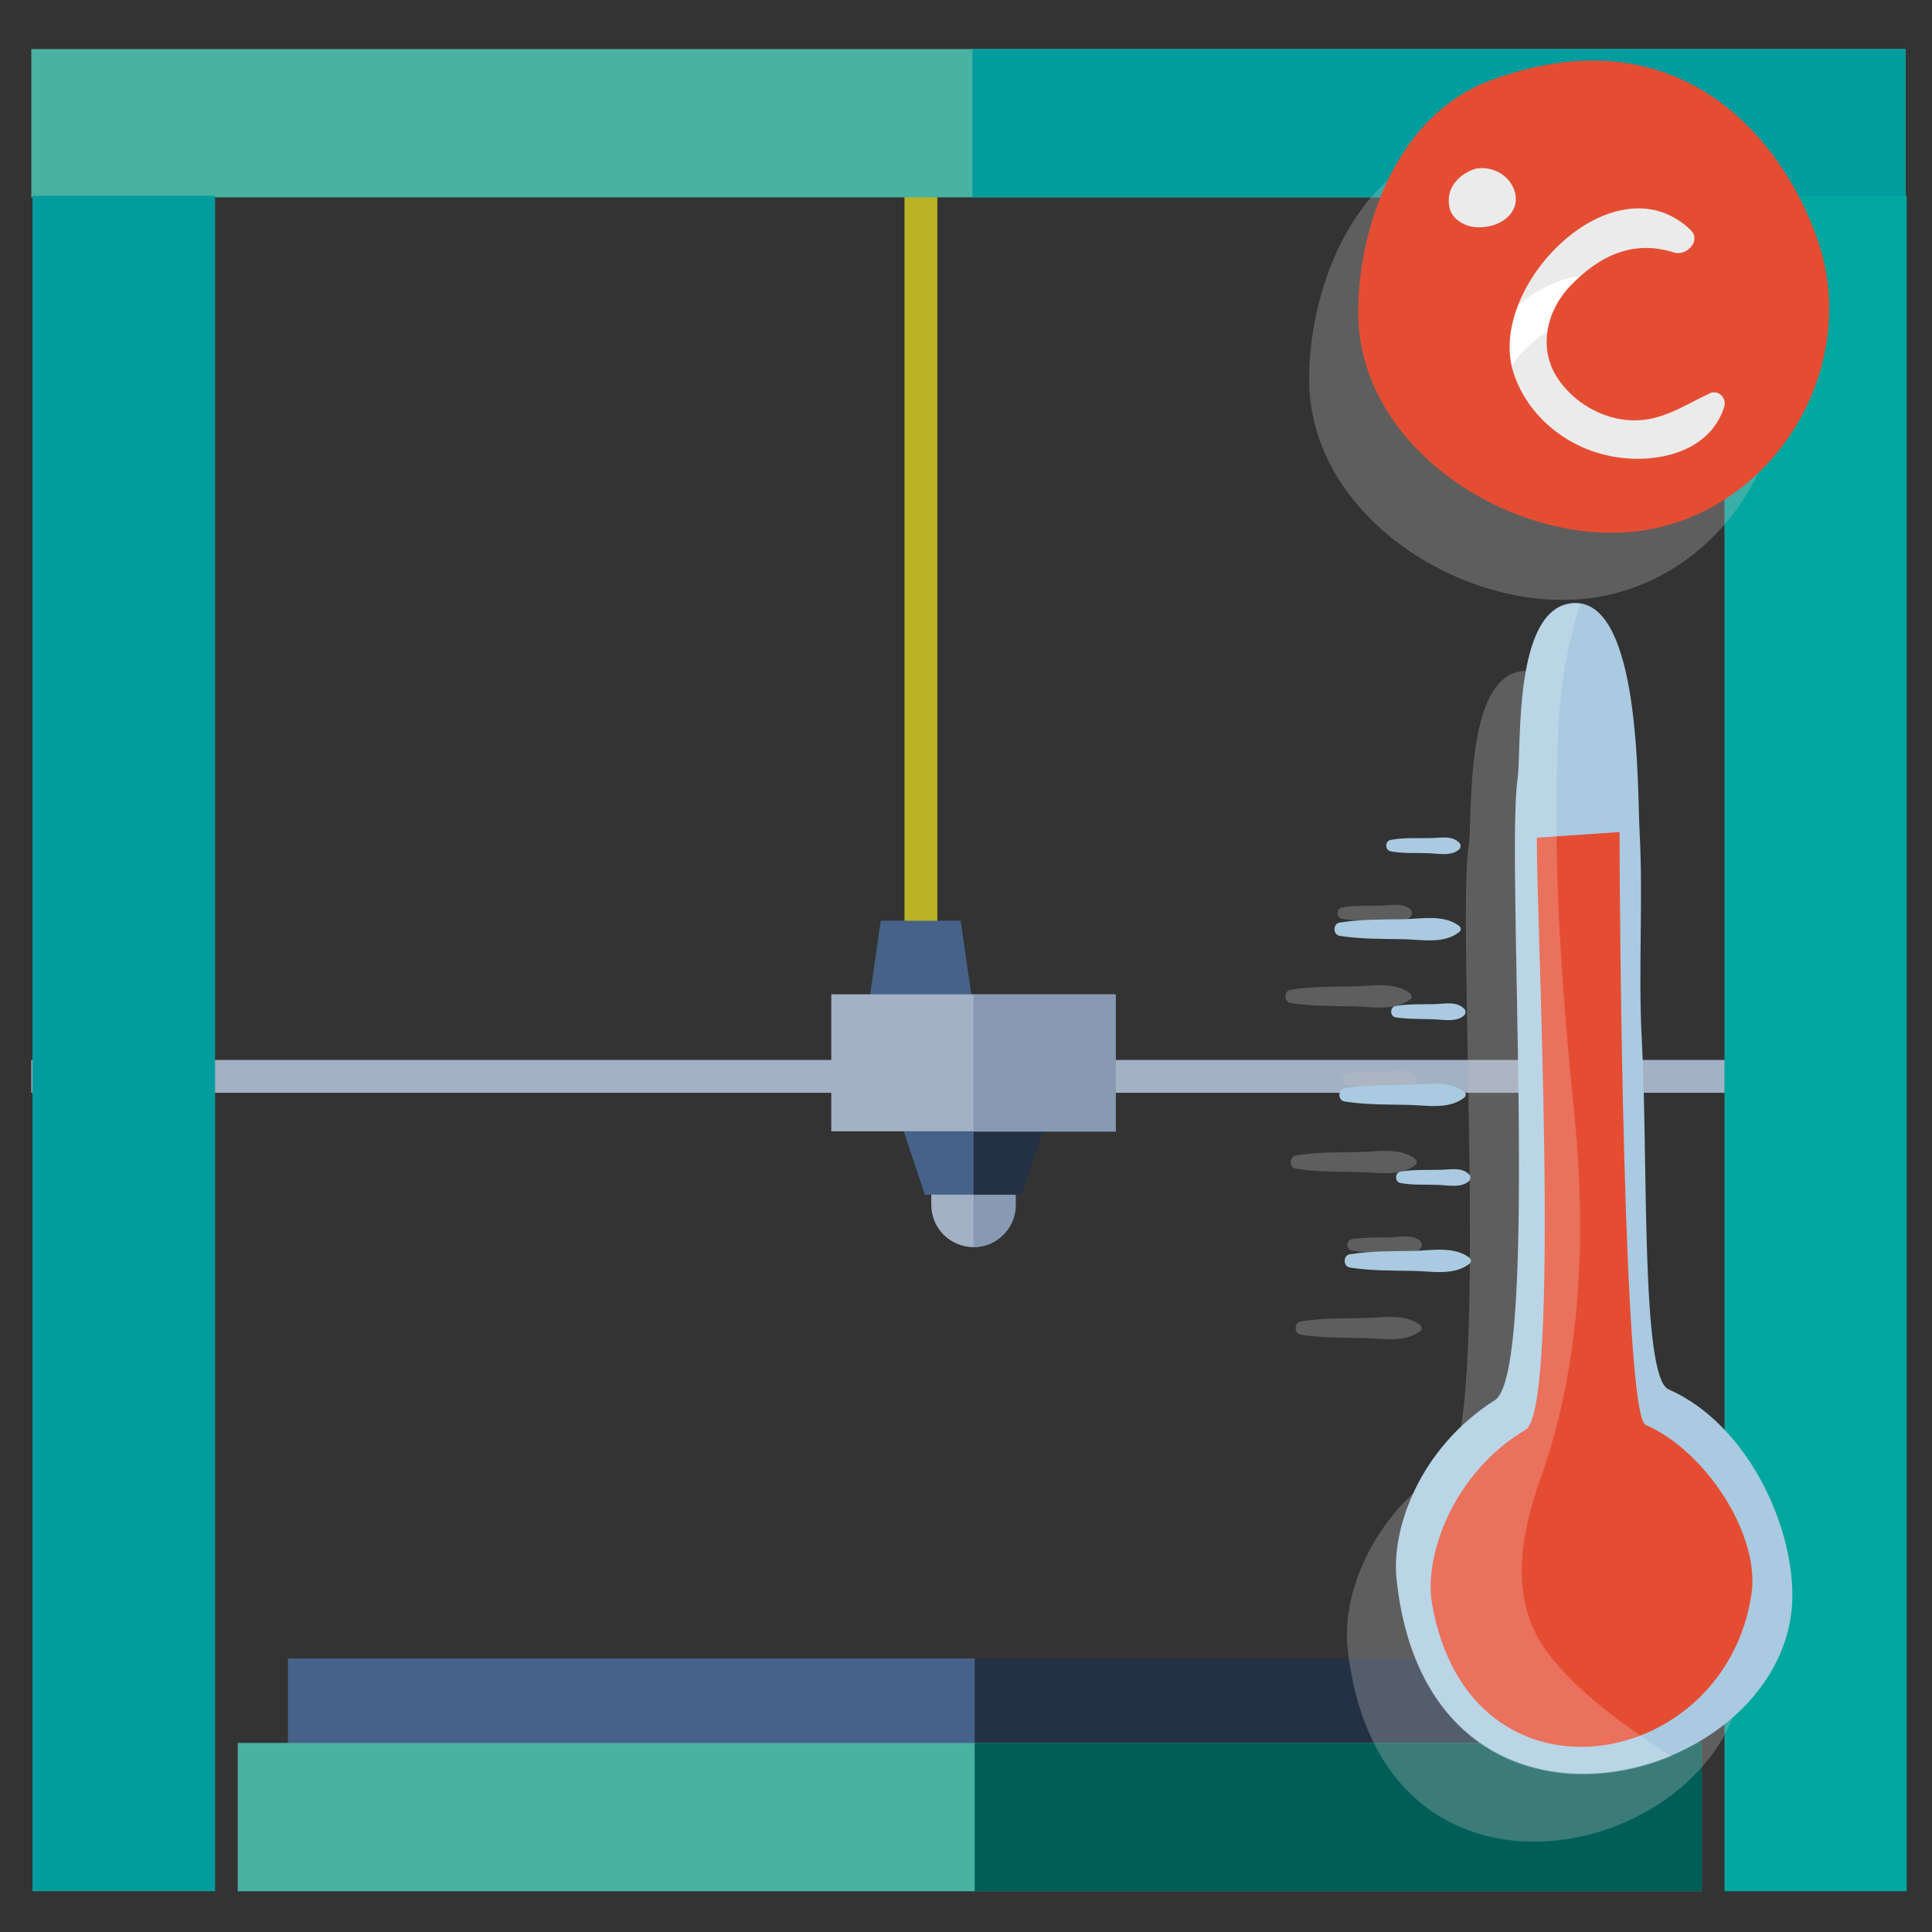 <svg version="1.1" id="Capa_1" xmlns="http://www.w3.org/2000/svg" x="0" y="0" viewBox="-41 164.9 512 512" xml:space="preserve"><rect x="-41" y="164.9" width="512" height="512" fill="#333333" stroke="none"/><style>.st0{fill:#466288}.st1{fill:#243145}.st3{fill:#49b2a1}.st4{fill:#009c9e}.st5{fill:#a3b1c4}.st8{fill:#8799b3}.st9{fill:#fff}.st11{fill:#bfbfbf}.st12{opacity:.2}.st13{fill:#a9cae0}.st14{fill:#e54d33}</style><path class="st0" d="M35.3 604.4h363.8v25H35.3z"/><path class="st1" d="M217.3 604.4h181.8v25H217.3z"/><path fill="#bab325" d="M198.7 178.8h8.7v238.3h-8.7z"/><path class="st3" d="M22 626.8h388v39.3H22zM-32.7 177.9H464v39.3H-32.7z"/><path class="st4" d="M216.7 177.9H464v39.3H216.7z"/><path class="st5" d="M-32.7 445.8H464v8.7H-32.7z"/><path class="st4" d="M-32.4 216.8H16v449.3h-48.4z"/><path fill="#005e59" d="M217.3 626.8H410v39.3H217.3z"/><path fill="#00a79e" d="M416 216.8h48.3v449.3H416z"/><g id="Capa_3"><path class="st5" d="M217 495.4c-6.2 0-11.2-5-11.2-11.2V473h22.3v11.2c0 6.2-5 11.2-11.1 11.2z"/><path class="st8" d="M217 473.1v22.3c6.2 0 11.2-5 11.2-11.2V473H217z"/><path class="st0" d="M229.7 481.5h-25.6l-8.4-25.1H238l-8.3 25.1z"/><path class="st1" d="M217 481.5h12.8l8.4-25.1H217v25.1z"/><path class="st0" d="M217.6 436.8h-29.2l4-27.9h21.2l4 27.9z"/><path class="st5" d="M254.6 464.7h-75.3v-36.3h75.3v36.3z"/><path class="st8" d="M217 428.5h37.7v36.3H217v-36.3z"/></g><g id="Capa_2"><circle class="st9" cx="379.5" cy="242.8" r="56"/><g opacity=".31"><g id="Thermometer_hot_1_"><path class="st11" d="M388.2 551c20.3 8.9 33 35 32.8 54.9-.4 50-96.4 76.1-104.9-4.6-1.4-13.3 6-34.6 26.1-47.4 11.9-7.6 2.8-143.8 6-164.8 1.2-7.8-1.4-45.5 14.8-46.4 17.8-.9 16.9 48.8 17.5 60.5 1 18.4-.4 36.9.6 55.3 1.7 32-.3 89.3 7.1 92.5z"/><path class="st11" d="M382.1 560.4c16 7 30.3 29 28.1 44.5-6.6 47.7-74.7 59.7-84.7 2.9-2.2-12.7 5.5-34.6 24.8-46.1 9.6-5.7 2.7-137.6 3-156.9l21.9-1.5c0 21.2 1 154.5 6.9 157.1zM335.3 516c-4.1-3.1-9.8-1.9-14.7-1.8-5.7.1-11.3 0-16.9.9-1.8.3-1.8 3.2 0 3.5 5.6.9 11.3.8 16.9.9 4.9.1 10.6 1.3 14.7-1.8.6-.4.6-1.2 0-1.7zM335.4 493.8c-2-1.8-5.1-1.1-7.6-1-3.5.1-7.1-.1-10.6.5-1.5.3-1.5 2.7 0 3 3.1.6 6.3.4 9.4.5 2.8 0 6.6 1 8.8-1 .5-.6.5-1.5 0-2zM334 472c-4.1-3.1-9.8-1.9-14.7-1.8-5.7.1-11.4 0-16.9.9-1.8.3-1.8 3.2 0 3.5 5.6.9 11.3.8 16.9.9 4.9.1 10.5 1.3 14.7-1.8.6-.3.6-1.2 0-1.7zM334.1 449.9c-2-1.8-5.1-1.1-7.6-1-3.5.1-7.1-.1-10.6.5-1.5.3-1.5 2.7 0 3 3.1.5 6.3.4 9.4.5 2.8 0 6.6 1 8.8-1 .5-.7.5-1.6 0-2zM332.6 428.1c-4.1-3.1-9.8-1.9-14.7-1.8-5.7.1-11.3 0-16.9.9-1.8.3-1.8 3.2 0 3.5 5.6.9 11.3.8 16.9.9 4.9.1 10.6 1.3 14.7-1.8.7-.4.7-1.2 0-1.7zM332.8 405.9c-2-1.8-5.1-1.1-7.6-1-3.5.1-7.1-.2-10.6.5-1.5.3-1.5 2.7 0 3 3.1.6 6.3.4 9.4.5 2.8 0 6.6 1 8.8-1 .5-.6.5-1.5 0-2z"/><g><g class="st12"><path class="st11" d="M356.7 621.4c-11.2-14.3-7.6-32-2.1-47.5 10.4-29.5 12-63.2 8.7-95.9-3.4-33.7-5.9-68.3-4.2-102.3.6-11.9 2.4-22.3 5.8-32.8-.6-.1-1.2-.1-1.8-.1-16.2.9-13.7 38.5-14.8 46.4-3.2 21 5.9 157.2-6 164.8-20.1 12.8-27.5 34.1-26.1 47.4 5.3 50 44 59 72.9 46.8-11.9-7.7-24.2-16.4-32.4-26.8z"/></g></g></g><path class="st11" d="M427.9 246.6c-9.3-27.3-37.2-61-86.9-42.6-28.4 10.6-36.3 46.6-34.9 65.3 2.8 35.9 46.2 60.6 79 53.3 33.3-7.4 53.7-43.9 42.8-76zm-80.5-9.1c-1.5 4.6-7.8 6.3-12 5.1-2.4-.7-4.8-2.5-5.2-5.1-1.3-6.8 5.5-10 7.6-10.2 2.1-.2 3.9.2 5.7 1.2 2.9 1.8 5 5.6 3.9 9zm55.6 53.1c-4 12.6-19.4 15.4-30.9 12.8-11.3-2.5-21.1-10.6-24.8-21.6-7.8-22.9 26.4-57.6 46.8-38.2 3 2.9-1.1 7.1-4.4 6-10.7-3.4-19.7.8-27.4 8.8-6.2 6.4-8.6 16.2-3.7 24.1 4.2 6.7 12.1 11.4 20.1 11.6 7.9.2 13.7-4 20.6-7.2 2.3-1 4.4 1.5 3.7 3.7z" id="Ñelsius_2_"/></g><g id="Thermometer_hot_2_"><path class="st13" d="M401.2 533.1c-7.4-3.2-5.4-60.5-7.1-92.6-1-18.4.4-36.9-.6-55.3-.6-11.7.3-61.4-17.5-60.5-16.2.9-13.7 38.5-14.8 46.4-3.2 21 5.9 157.2-6 164.8-20.1 12.8-27.5 34.1-26.1 47.4 8.5 80.7 104.5 54.7 104.9 4.6.1-19.7-12.5-45.9-32.8-54.8z"/><path class="st14" d="M395.1 542.5c-5.9-2.5-6.9-135.9-6.9-157.1l-21.9 1.5c-.3 19.3 6.5 151.2-3 156.9-19.2 11.4-27 33.4-24.8 46.1 9.9 56.8 78 44.8 84.7-2.9 2.1-15.5-12.1-37.5-28.1-44.5z"/><path class="st13" d="M333.6 496.4c-5.7.1-11.3 0-16.9.9-1.8.3-1.8 3.2 0 3.5 5.6.9 11.3.8 16.9.9 4.9.1 10.6 1.3 14.7-1.8.7-.5.7-1.3 0-1.8-4.2-3-9.9-1.8-14.7-1.7zM340.7 474.9c-3.5.1-7.1-.1-10.6.5-1.5.3-1.5 2.7 0 3 3.1.6 6.3.4 9.4.5 2.8 0 6.6 1 8.8-1 .5-.5.5-1.4 0-1.8-2-2-5-1.2-7.6-1.2zM332.2 452.4c-5.7.1-11.4 0-16.9.9-1.8.3-1.8 3.2 0 3.5 5.6.9 11.3.8 16.9.9 4.9.1 10.5 1.3 14.7-1.8.7-.5.7-1.3 0-1.8-4.1-3-9.8-1.8-14.7-1.7zM339.4 431c-3.5.1-7.1-.1-10.6.5-1.5.3-1.5 2.7 0 3 3.1.5 6.3.4 9.4.5 2.8 0 6.6 1 8.8-1 .5-.5.5-1.4 0-1.8-2-2-5-1.3-7.6-1.2zM330.9 408.5c-5.7.1-11.3 0-16.9.9-1.8.3-1.8 3.2 0 3.5 5.6.9 11.3.8 16.9.9 4.9.1 10.6 1.3 14.7-1.8.7-.5.7-1.3 0-1.8-4.1-3-9.8-1.8-14.7-1.7zM338.1 387c-3.5.1-7.1-.2-10.6.5-1.5.3-1.5 2.7 0 3 3.1.6 6.3.4 9.4.5 2.8 0 6.6 1 8.8-1 .5-.5.5-1.4 0-1.8-2-2-5.1-1.2-7.6-1.2z"/><g class="st12"><path class="st9" d="M369.6 603.5c-11.2-14.3-7.6-32.1-2.1-47.5 10.4-29.5 12-63.2 8.7-95.9-3.4-33.7-5.9-68.3-4.2-102.3.6-11.9 2.4-22.3 5.8-32.8-.6-.1-1.1-.1-1.8-.1-16.2.9-13.7 38.5-14.8 46.4-3.2 21 5.9 157.2-6 164.8-20.1 12.8-27.5 34.1-26.1 47.4 5.3 50 44 59 72.9 46.8-11.9-7.6-24.2-16.3-32.4-26.8z"/></g></g><path class="st14" d="M354 186.2c-28.4 10.6-36.3 46.6-34.9 65.3 2.8 35.9 46.2 60.6 79 53.3 33.2-7.5 53.6-44 42.7-76-9.3-27.3-37.1-61-86.8-42.6zm-5.7 38.6c-2.4-.7-4.8-2.5-5.2-5.1-1.3-6.8 5.5-10 7.6-10.2 2.1-.2 3.9.2 5.7 1.2 3.1 1.7 5.1 5.5 4 8.9-1.6 4.7-7.9 6.3-12.1 5.2zm67.6 48c-4 12.6-19.4 15.4-30.9 12.8-11.3-2.5-21.1-10.6-24.8-21.6-7.8-22.9 26.4-57.6 46.8-38.2 3 2.9-1.1 7.1-4.4 6-10.7-3.4-19.7.8-27.4 8.8-6.2 6.4-8.6 16.2-3.7 24.1 4.2 6.7 12.1 11.4 20.1 11.6 7.9.2 13.7-4 20.6-7.2 2.3-1 4.5 1.4 3.7 3.7z" id="Ñelsius_1_"/></g></svg>